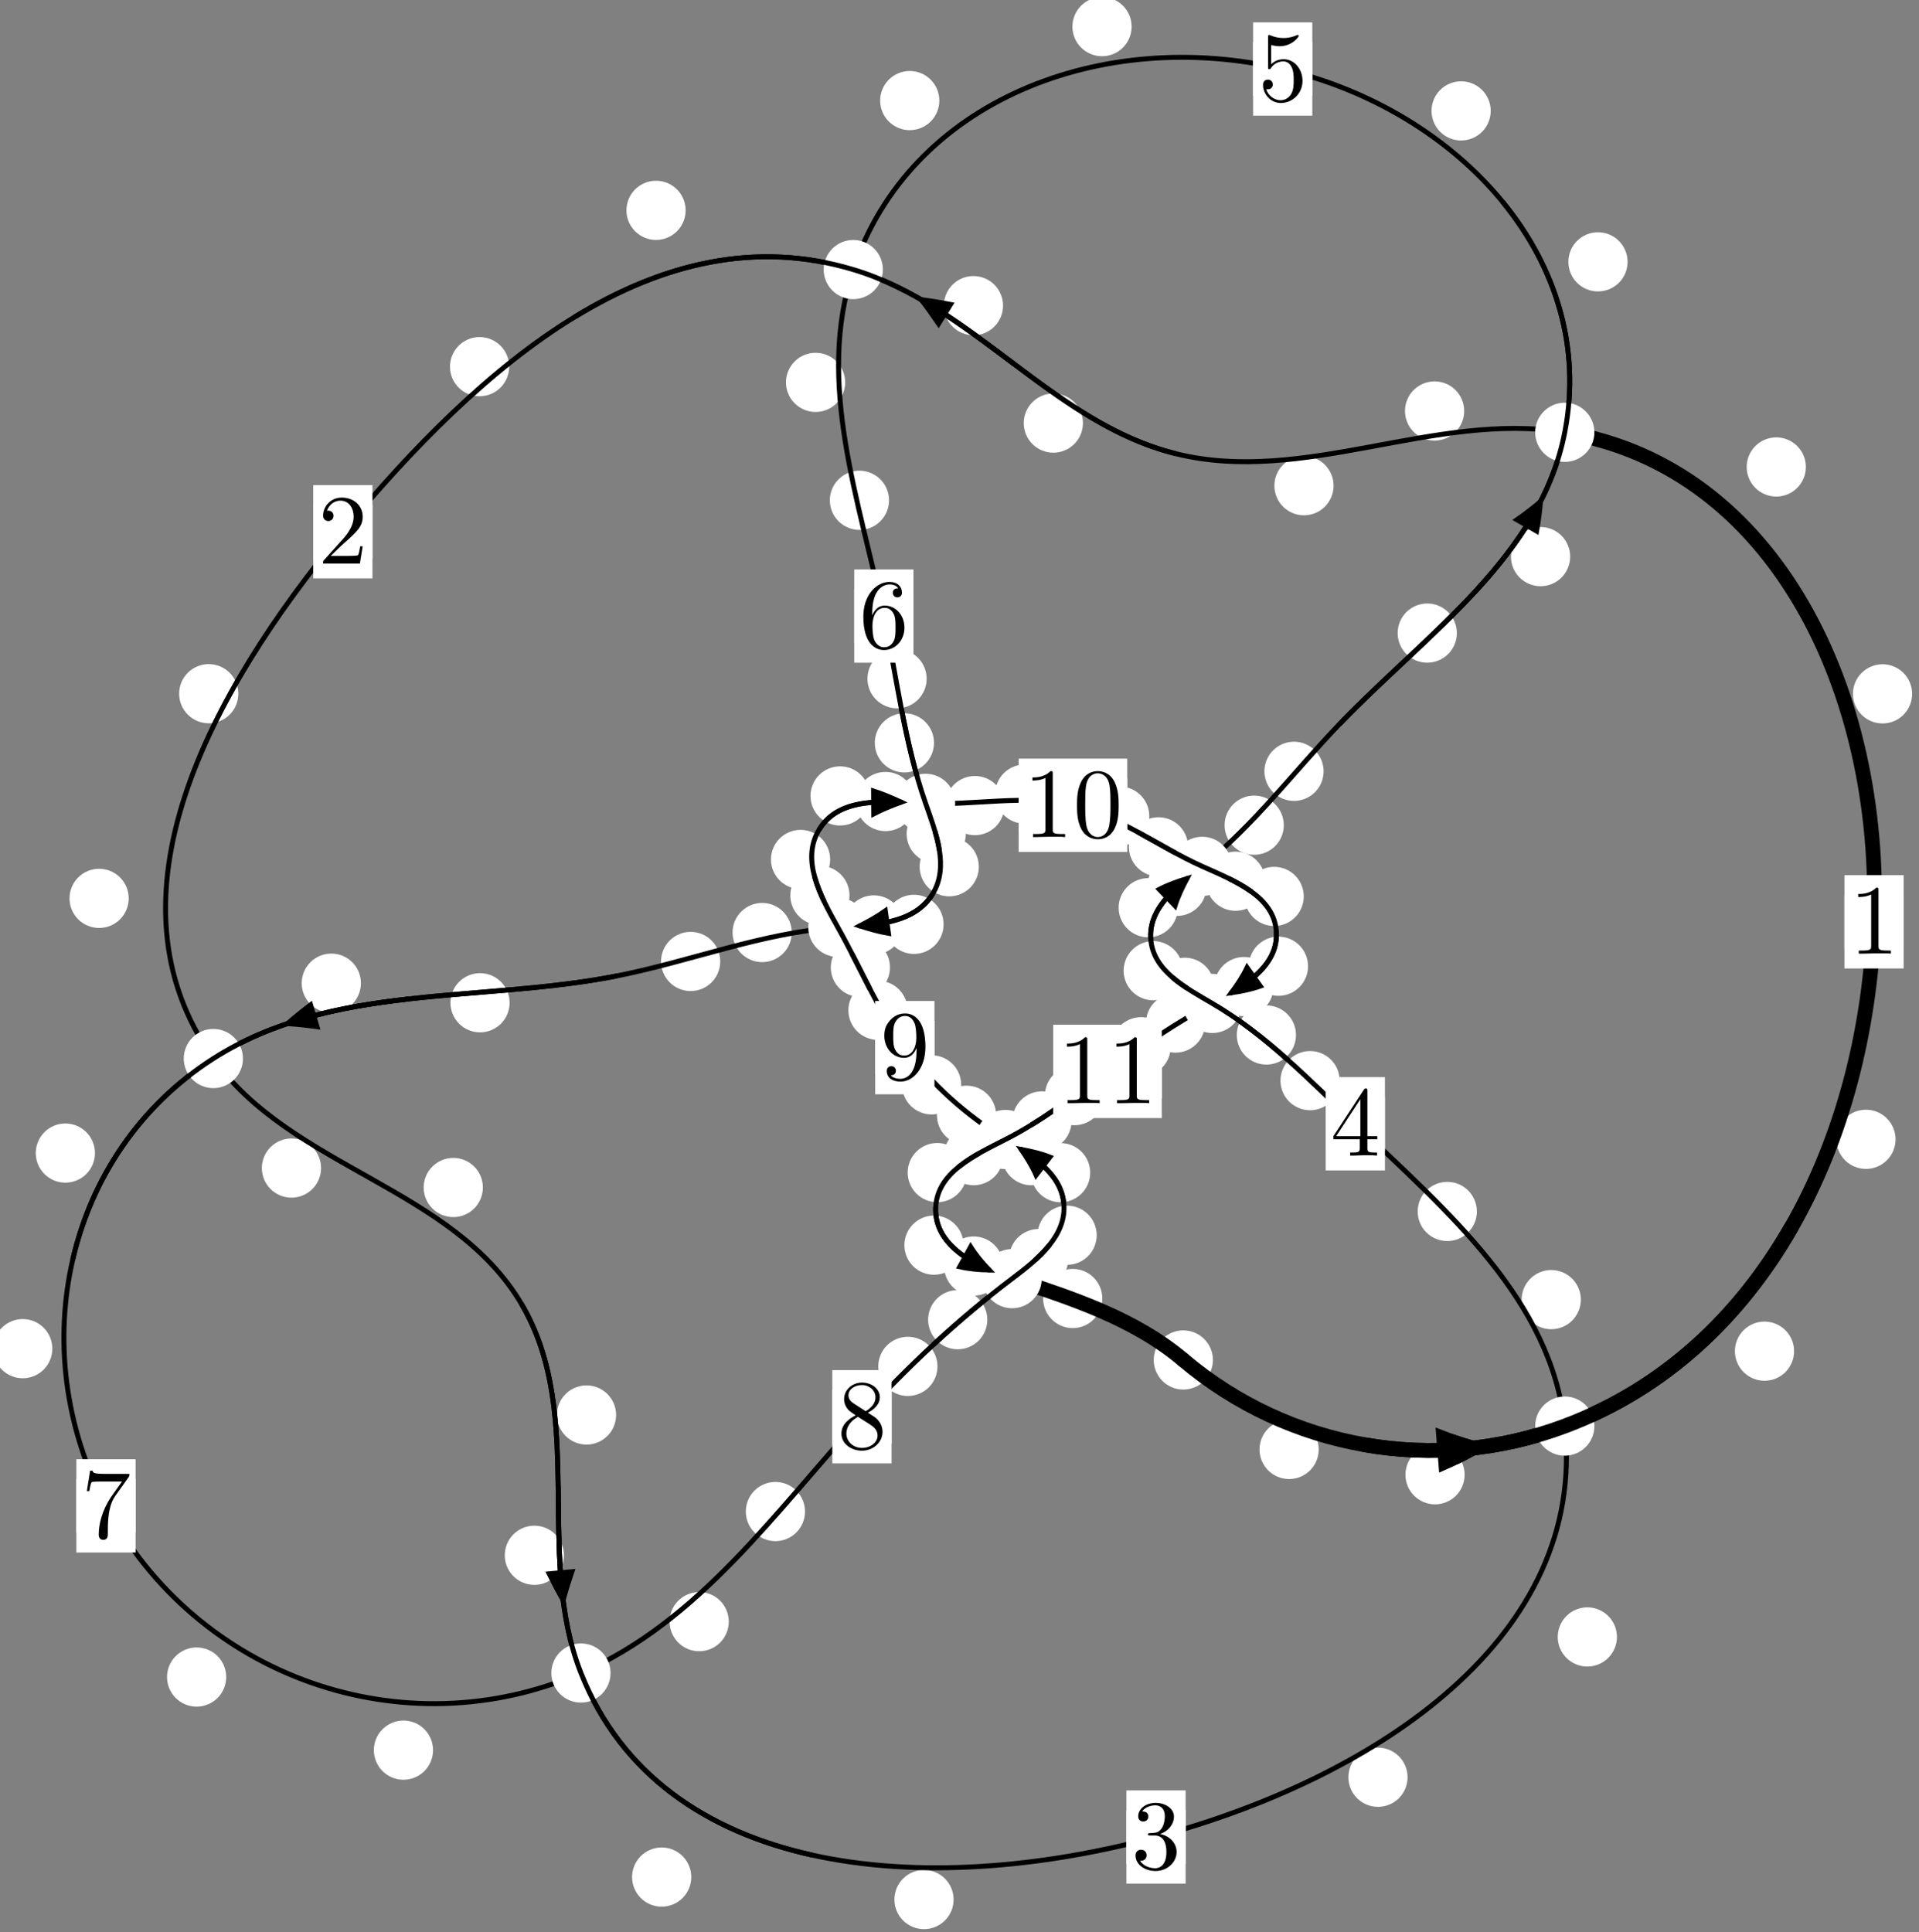 <?xml version="1.0"?>
<!-- Created by MetaPost 1.999 on 2021.07.06:0017 -->
<svg version="1.1" xmlns="http://www.w3.org/2000/svg" xmlns:xlink="http://www.w3.org/1999/xlink" width="193.767" height="195.096" viewBox="0 0 193.767 195.096">
<rect x="0" y="0" width="193.767" height="195.096" fill="#808080" stroke="none"/>
<!-- Original BoundingBox: -158.693542 -50.796600 35.073822 144.299454 -->
  <defs>
    <g transform="scale(0.01,0.01)" id="GLYPHcmr10_48">
      <path style="fill-rule: evenodd;" d="M460 -320C460 -400,455 -480,420 -554C374 -650,292 -666,250 -666C190 -666,117 -640,76 -547C44 -478,39 -400,39 -320C39 -245,43 -155,84 -79C127 2,200 22,249 22C303 22,379 1,423 -94C455 -163,460 -241,460 -320M249 -0C210 -0,151 -25,133 -121C122 -181,122 -273,122 -332C122 -396,122 -462,130 -516C149 -635,224 -644,249 -644C282 -644,348 -626,367 -527C377 -471,377 -395,377 -332C377 -257,377 -189,366 -125C351 -30,294 -0,249 -0"></path>
    </g>
    <g transform="scale(0.01,0.01)" id="GLYPHcmr10_49">
      <path style="fill-rule: evenodd;" d="M294 -640C294 -664,294 -666,271 -666C209 -602,121 -602,89 -602L89 -571C109 -571,168 -571,220 -597L220 -79C220 -43,217 -31,127 -31L95 -31L95 -0L257 -0L130 -3L217 -3L257 -3L297 -3L384 -3L419 -0L419 -31L387 -31C297 -31,294 -42,294 -79"></path>
    </g>
    <g transform="scale(0.01,0.01)" id="GLYPHcmr10_50">
      <path style="fill-rule: evenodd;" d="M127 -77L233 -180C389 -318,449 -372,449 -472C449 -586,359 -666,237 -666C124 -666,50 -574,50 -485C50 -429,100 -429,103 -429C120 -429,155 -441,155 -482C155 -508,137 -534,102 -534C94 -534,92 -534,89 -533C112 -598,166 -635,224 -635C315 -635,358 -554,358 -472C358 -392,308 -313,253 -251L61 -37C50 -26,50 -24,50 -0L421 -0L449 -174L424 -174C419 -144,412 -100,402 -85C395 -77,329 -77,307 -77"></path>
    </g>
    <g transform="scale(0.01,0.01)" id="GLYPHcmr10_51">
      <path style="fill-rule: evenodd;" d="M290 -352C372 -379,430 -449,430 -528C430 -610,342 -666,246 -666C145 -666,69 -606,69 -530C69 -497,91 -478,120 -478C151 -478,171 -500,171 -529C171 -579,124 -579,109 -579C140 -628,206 -641,242 -641C283 -641,338 -619,338 -529C338 -517,336 -459,310 -415C280 -367,246 -364,221 -363C213 -362,189 -360,182 -360C174 -359,167 -358,167 -348C167 -337,174 -337,191 -337L235 -337C317 -337,354 -269,354 -171C354 -35,285 -6,241 -6C198 -6,123 -23,88 -82C123 -77,154 -99,154 -137C154 -173,127 -193,98 -193C74 -193,42 -179,42 -135C42 -44,135 22,244 22C366 22,457 -69,457 -171C457 -253,394 -331,290 -352"></path>
    </g>
    <g transform="scale(0.01,0.01)" id="GLYPHcmr10_52">
      <path style="fill-rule: evenodd;" d="M294 -165L294 -78C294 -42,292 -31,218 -31L197 -31L197 -0L332 -0L238 -3L290 -3L332 -3L374 -3L427 -3L468 -0L468 -31L447 -31C373 -31,371 -42,371 -78L371 -165L471 -165L471 -196L371 -196L371 -651C371 -671,371 -677,355 -677C346 -677,343 -677,335 -665L28 -196L28 -165M300 -196L56 -196L300 -569"></path>
    </g>
    <g transform="scale(0.01,0.01)" id="GLYPHcmr10_53">
      <path style="fill-rule: evenodd;" d="M449 -201C449 -320,367 -420,259 -420C211 -420,168 -404,132 -369L132 -564C152 -558,185 -551,217 -551C340 -551,410 -642,410 -655C410 -661,407 -666,400 -666C399 -666,397 -666,392 -663C372 -654,323 -634,256 -634C216 -634,170 -641,123 -662C115 -665,113 -665,111 -665C101 -665,101 -657,101 -641L101 -345C101 -327,101 -319,115 -319C122 -319,124 -322,128 -328C139 -344,176 -398,257 -398C309 -398,334 -352,342 -334C358 -297,360 -258,360 -208C360 -173,360 -113,336 -71C312 -32,275 -6,229 -6C156 -6,99 -59,82 -118C85 -117,88 -116,99 -116C132 -116,149 -141,149 -165C149 -189,132 -214,99 -214C85 -214,50 -207,50 -161C50 -75,119 22,231 22C347 22,449 -74,449 -201"></path>
    </g>
    <g transform="scale(0.01,0.01)" id="GLYPHcmr10_54">
      <path style="fill-rule: evenodd;" d="M132 -328L132 -352C132 -605,256 -641,307 -641C331 -641,373 -635,395 -601C380 -601,340 -601,340 -556C340 -525,364 -510,386 -510C402 -510,432 -519,432 -558C432 -618,388 -666,305 -666C177 -666,42 -537,42 -316C42 -49,158 22,251 22C362 22,457 -72,457 -204C457 -331,368 -427,257 -427C189 -427,152 -376,132 -328M251 -6C188 -6,158 -66,152 -81C134 -128,134 -208,134 -226C134 -304,166 -404,256 -404C272 -404,318 -404,349 -342C367 -305,367 -254,367 -205C367 -157,367 -107,350 -71C320 -11,274 -6,251 -6"></path>
    </g>
    <g transform="scale(0.01,0.01)" id="GLYPHcmr10_55">
      <path style="fill-rule: evenodd;" d="M476 -609C485 -621,485 -623,485 -644L242 -644C120 -644,118 -657,114 -676L89 -676L56 -470L81 -470C84 -486,93 -549,106 -561C113 -567,191 -567,204 -567L411 -567C400 -551,321 -442,299 -409C209 -274,176 -135,176 -33C176 -23,176 22,222 22C268 22,268 -23,268 -33L268 -84C268 -139,271 -194,279 -248C283 -271,297 -357,341 -419"></path>
    </g>
    <g transform="scale(0.01,0.01)" id="GLYPHcmr10_56">
      <path style="fill-rule: evenodd;" d="M163 -457C117 -487,113 -521,113 -538C113 -599,178 -641,249 -641C322 -641,386 -589,386 -517C386 -460,347 -412,287 -377M309 -362C381 -399,430 -451,430 -517C430 -609,341 -666,250 -666C150 -666,69 -592,69 -499C69 -481,71 -436,113 -389C124 -377,161 -352,186 -335C128 -306,42 -250,42 -151C42 -45,144 22,249 22C362 22,457 -61,457 -168C457 -204,446 -249,408 -291C389 -312,373 -322,309 -362M209 -320L332 -242C360 -223,407 -193,407 -132C407 -58,332 -6,250 -6C164 -6,92 -68,92 -151C92 -209,124 -273,209 -320"></path>
    </g>
    <g transform="scale(0.01,0.01)" id="GLYPHcmr10_57">
      <path style="fill-rule: evenodd;" d="M367 -318L367 -286C367 -52,263 -6,205 -6C188 -6,134 -8,107 -42C151 -42,159 -71,159 -88C159 -119,135 -134,113 -134C97 -134,67 -125,67 -86C67 -19,121 22,206 22C335 22,457 -114,457 -329C457 -598,342 -666,253 -666C198 -666,149 -648,106 -603C65 -558,42 -516,42 -441C42 -316,130 -218,242 -218C303 -218,344 -260,367 -318M243 -241C227 -241,181 -241,150 -304C132 -341,132 -391,132 -440C132 -494,132 -541,153 -578C180 -628,218 -641,253 -641C299 -641,332 -607,349 -562C361 -530,365 -467,365 -421C365 -338,331 -241,243 -241"></path>
    </g>
  </defs>
  <path d="M133.154 146.36C133.154 145.567,132.839 144.807,132.279 144.247C131.718 143.686,130.958 143.371,130.165 143.371C129.373 143.371,128.613 143.686,128.052 144.247C127.492 144.807,127.177 145.567,127.177 146.36C127.177 147.153,127.492 147.913,128.052 148.473C128.613 149.034,129.373 149.349,130.165 149.349C130.958 149.349,131.718 149.034,132.279 148.473C132.839 147.913,133.154 147.153,133.154 146.36Z" style="fill: rgb(100%,100%,100%);stroke: none;"></path>
  <path d="M122.472 137.323C122.472 136.53,122.157 135.77,121.596 135.21C121.036 134.649,120.276 134.334,119.483 134.334C118.69 134.334,117.93 134.649,117.37 135.21C116.809 135.77,116.494 136.53,116.494 137.323C116.494 138.116,116.809 138.876,117.37 139.436C117.93 139.997,118.69 140.312,119.483 140.312C120.276 140.312,121.036 139.997,121.596 139.436C122.157 138.876,122.472 138.116,122.472 137.323Z" style="fill: rgb(100%,100%,100%);stroke: none;"></path>
  <path d="M181.155 136.435C181.155 135.643,180.84 134.883,180.28 134.322C179.719 133.762,178.959 133.447,178.166 133.447C177.374 133.447,176.614 133.762,176.053 134.322C175.493 134.883,175.178 135.643,175.178 136.435C175.178 137.228,175.493 137.988,176.053 138.549C176.614 139.109,177.374 139.424,178.166 139.424C178.959 139.424,179.719 139.109,180.28 138.549C180.84 137.988,181.155 137.228,181.155 136.435Z" style="fill: rgb(100%,100%,100%);stroke: none;"></path>
  <path d="M147.888 148.914C147.888 148.121,147.573 147.361,147.013 146.801C146.452 146.24,145.692 145.925,144.899 145.925C144.107 145.925,143.346 146.24,142.786 146.801C142.226 147.361,141.911 148.121,141.911 148.914C141.911 149.707,142.226 150.467,142.786 151.027C143.346 151.588,144.107 151.903,144.899 151.903C145.692 151.903,146.452 151.588,147.013 151.027C147.573 150.467,147.888 149.707,147.888 148.914Z" style="fill: rgb(100%,100%,100%);stroke: none;"></path>
  <path d="M193.074 70.064C193.074 69.271,192.759 68.511,192.198 67.95C191.638 67.39,190.878 67.075,190.085 67.075C189.292 67.075,188.532 67.39,187.972 67.95C187.411 68.511,187.096 69.271,187.096 70.064C187.096 70.856,187.411 71.617,187.972 72.177C188.532 72.737,189.292 73.052,190.085 73.052C190.878 73.052,191.638 72.737,192.198 72.177C192.759 71.617,193.074 70.856,193.074 70.064Z" style="fill: rgb(100%,100%,100%);stroke: none;"></path>
  <path d="M191.4 115.044C191.4 114.251,191.085 113.491,190.525 112.931C189.964 112.37,189.204 112.055,188.411 112.055C187.619 112.055,186.858 112.37,186.298 112.931C185.738 113.491,185.423 114.251,185.423 115.044C185.423 115.837,185.738 116.597,186.298 117.157C186.858 117.718,187.619 118.033,188.411 118.033C189.204 118.033,189.964 117.718,190.525 117.157C191.085 116.597,191.4 115.837,191.4 115.044Z" style="fill: rgb(100%,100%,100%);stroke: none;"></path>
  <path d="M147.843 41.498C147.843 40.706,147.528 39.945,146.967 39.385C146.407 38.825,145.647 38.51,144.854 38.51C144.061 38.51,143.301 38.825,142.741 39.385C142.18 39.945,141.865 40.706,141.865 41.498C141.865 42.291,142.18 43.051,142.741 43.612C143.301 44.172,144.061 44.487,144.854 44.487C145.647 44.487,146.407 44.172,146.967 43.612C147.528 43.051,147.843 42.291,147.843 41.498Z" style="fill: rgb(100%,100%,100%);stroke: none;"></path>
  <path d="M182.344 47.153C182.344 46.36,182.029 45.6,181.469 45.04C180.908 44.479,180.148 44.164,179.355 44.164C178.563 44.164,177.803 44.479,177.242 45.04C176.682 45.6,176.367 46.36,176.367 47.153C176.367 47.946,176.682 48.706,177.242 49.266C177.803 49.827,178.563 50.142,179.355 50.142C180.148 50.142,180.908 49.827,181.469 49.266C182.029 48.706,182.344 47.946,182.344 47.153Z" style="fill: rgb(100%,100%,100%);stroke: none;"></path>
  <path d="M109.347 42.724C109.347 41.931,109.032 41.171,108.471 40.611C107.911 40.05,107.151 39.735,106.358 39.735C105.565 39.735,104.805 40.05,104.245 40.611C103.684 41.171,103.369 41.931,103.369 42.724C103.369 43.517,103.684 44.277,104.245 44.837C104.805 45.398,105.565 45.713,106.358 45.713C107.151 45.713,107.911 45.398,108.471 44.837C109.032 44.277,109.347 43.517,109.347 42.724Z" style="fill: rgb(100%,100%,100%);stroke: none;"></path>
  <path d="M134.655 49.045C134.655 48.253,134.34 47.492,133.78 46.932C133.219 46.372,132.459 46.057,131.667 46.057C130.874 46.057,130.114 46.372,129.553 46.932C128.993 47.492,128.678 48.253,128.678 49.045C128.678 49.838,128.993 50.598,129.553 51.159C130.114 51.719,130.874 52.034,131.667 52.034C132.459 52.034,133.219 51.719,133.78 51.159C134.34 50.598,134.655 49.838,134.655 49.045Z" style="fill: rgb(100%,100%,100%);stroke: none;"></path>
  <path d="M69.231 21.24C69.231 20.447,68.916 19.687,68.355 19.127C67.795 18.566,67.035 18.251,66.242 18.251C65.449 18.251,64.689 18.566,64.129 19.127C63.568 19.687,63.253 20.447,63.253 21.24C63.253 22.033,63.568 22.793,64.129 23.353C64.689 23.914,65.449 24.229,66.242 24.229C67.035 24.229,67.795 23.914,68.355 23.353C68.916 22.793,69.231 22.033,69.231 21.24Z" style="fill: rgb(100%,100%,100%);stroke: none;"></path>
  <path d="M101.281 30.863C101.281 30.07,100.966 29.31,100.406 28.75C99.846 28.189,99.085 27.874,98.293 27.874C97.5 27.874,96.74 28.189,96.179 28.75C95.619 29.31,95.304 30.07,95.304 30.863C95.304 31.656,95.619 32.416,96.179 32.976C96.74 33.537,97.5 33.852,98.293 33.852C99.085 33.852,99.846 33.537,100.406 32.976C100.966 32.416,101.281 31.656,101.281 30.863Z" style="fill: rgb(100%,100%,100%);stroke: none;"></path>
  <path d="M24.064 70.048C24.064 69.255,23.749 68.495,23.189 67.934C22.628 67.374,21.868 67.059,21.075 67.059C20.283 67.059,19.522 67.374,18.962 67.934C18.401 68.495,18.087 69.255,18.087 70.048C18.087 70.84,18.401 71.6,18.962 72.161C19.522 72.721,20.283 73.036,21.075 73.036C21.868 73.036,22.628 72.721,23.189 72.161C23.749 71.6,24.064 70.84,24.064 70.048Z" style="fill: rgb(100%,100%,100%);stroke: none;"></path>
  <path d="M51.413 37.023C51.413 36.23,51.098 35.47,50.538 34.91C49.977 34.349,49.217 34.034,48.425 34.034C47.632 34.034,46.872 34.349,46.311 34.91C45.751 35.47,45.436 36.23,45.436 37.023C45.436 37.816,45.751 38.576,46.311 39.136C46.872 39.697,47.632 40.012,48.425 40.012C49.217 40.012,49.977 39.697,50.538 39.136C51.098 38.576,51.413 37.816,51.413 37.023Z" style="fill: rgb(100%,100%,100%);stroke: none;"></path>
  <path d="M32.419 117.946C32.419 117.154,32.104 116.393,31.543 115.833C30.983 115.272,30.222 114.958,29.43 114.958C28.637 114.958,27.877 115.272,27.316 115.833C26.756 116.393,26.441 117.154,26.441 117.946C26.441 118.739,26.756 119.499,27.316 120.06C27.877 120.62,28.637 120.935,29.43 120.935C30.222 120.935,30.983 120.62,31.543 120.06C32.104 119.499,32.419 118.739,32.419 117.946Z" style="fill: rgb(100%,100%,100%);stroke: none;"></path>
  <path d="M12.997 90.714C12.997 89.921,12.682 89.161,12.121 88.6C11.561 88.04,10.8 87.725,10.008 87.725C9.215 87.725,8.455 88.04,7.894 88.6C7.334 89.161,7.019 89.921,7.019 90.714C7.019 91.506,7.334 92.266,7.894 92.827C8.455 93.387,9.215 93.702,10.008 93.702C10.8 93.702,11.561 93.387,12.121 92.827C12.682 92.266,12.997 91.506,12.997 90.714Z" style="fill: rgb(100%,100%,100%);stroke: none;"></path>
  <path d="M62.21 142.879C62.21 142.087,61.895 141.326,61.335 140.766C60.774 140.205,60.014 139.891,59.221 139.891C58.429 139.891,57.668 140.205,57.108 140.766C56.547 141.326,56.232 142.087,56.232 142.879C56.232 143.672,56.547 144.432,57.108 144.993C57.668 145.553,58.429 145.868,59.221 145.868C60.014 145.868,60.774 145.553,61.335 144.993C61.895 144.432,62.21 143.672,62.21 142.879Z" style="fill: rgb(100%,100%,100%);stroke: none;"></path>
  <path d="M48.758 119.909C48.758 119.116,48.443 118.356,47.882 117.796C47.322 117.235,46.562 116.92,45.769 116.92C44.976 116.92,44.216 117.235,43.656 117.796C43.095 118.356,42.78 119.116,42.78 119.909C42.78 120.702,43.095 121.462,43.656 122.022C44.216 122.583,44.976 122.898,45.769 122.898C46.562 122.898,47.322 122.583,47.882 122.022C48.443 121.462,48.758 120.702,48.758 119.909Z" style="fill: rgb(100%,100%,100%);stroke: none;"></path>
  <path d="M69.801 189.539C69.801 188.746,69.486 187.986,68.925 187.425C68.365 186.865,67.605 186.55,66.812 186.55C66.019 186.55,65.259 186.865,64.699 187.425C64.138 187.986,63.823 188.746,63.823 189.539C63.823 190.331,64.138 191.091,64.699 191.652C65.259 192.212,66.019 192.527,66.812 192.527C67.605 192.527,68.365 192.212,68.925 191.652C69.486 191.091,69.801 190.331,69.801 189.539Z" style="fill: rgb(100%,100%,100%);stroke: none;"></path>
  <path d="M56.944 157.046C56.944 156.253,56.629 155.493,56.069 154.932C55.508 154.372,54.748 154.057,53.956 154.057C53.163 154.057,52.403 154.372,51.842 154.932C51.282 155.493,50.967 156.253,50.967 157.046C50.967 157.838,51.282 158.598,51.842 159.159C52.403 159.719,53.163 160.034,53.956 160.034C54.748 160.034,55.508 159.719,56.069 159.159C56.629 158.598,56.944 157.838,56.944 157.046Z" style="fill: rgb(100%,100%,100%);stroke: none;"></path>
  <path d="M142.127 179.46C142.127 178.668,141.812 177.907,141.252 177.347C140.691 176.786,139.931 176.471,139.139 176.471C138.346 176.471,137.586 176.786,137.025 177.347C136.465 177.907,136.15 178.668,136.15 179.46C136.15 180.253,136.465 181.013,137.025 181.574C137.586 182.134,138.346 182.449,139.139 182.449C139.931 182.449,140.691 182.134,141.252 181.574C141.812 181.013,142.127 180.253,142.127 179.46Z" style="fill: rgb(100%,100%,100%);stroke: none;"></path>
  <path d="M96.288 191.808C96.288 191.015,95.973 190.255,95.412 189.695C94.852 189.134,94.092 188.819,93.299 188.819C92.506 188.819,91.746 189.134,91.186 189.695C90.625 190.255,90.31 191.015,90.31 191.808C90.31 192.601,90.625 193.361,91.186 193.921C91.746 194.482,92.506 194.797,93.299 194.797C94.092 194.797,94.852 194.482,95.412 193.921C95.973 193.361,96.288 192.601,96.288 191.808Z" style="fill: rgb(100%,100%,100%);stroke: none;"></path>
  <path d="M159.623 131.23C159.623 130.438,159.308 129.677,158.747 129.117C158.187 128.556,157.426 128.241,156.634 128.241C155.841 128.241,155.081 128.556,154.52 129.117C153.96 129.677,153.645 130.438,153.645 131.23C153.645 132.023,153.96 132.783,154.52 133.344C155.081 133.904,155.841 134.219,156.634 134.219C157.426 134.219,158.187 133.904,158.747 133.344C159.308 132.783,159.623 132.023,159.623 131.23Z" style="fill: rgb(100%,100%,100%);stroke: none;"></path>
  <path d="M163.267 165.292C163.267 164.499,162.952 163.739,162.391 163.178C161.831 162.618,161.071 162.303,160.278 162.303C159.485 162.303,158.725 162.618,158.165 163.178C157.604 163.739,157.289 164.499,157.289 165.292C157.289 166.084,157.604 166.844,158.165 167.405C158.725 167.965,159.485 168.28,160.278 168.28C161.071 168.28,161.831 167.965,162.391 167.405C162.952 166.844,163.267 166.084,163.267 165.292Z" style="fill: rgb(100%,100%,100%);stroke: none;"></path>
  <path d="M135.271 109.119C135.271 108.326,134.956 107.566,134.395 107.006C133.835 106.445,133.075 106.13,132.282 106.13C131.489 106.13,130.729 106.445,130.169 107.006C129.608 107.566,129.293 108.326,129.293 109.119C129.293 109.912,129.608 110.672,130.169 111.232C130.729 111.793,131.489 112.108,132.282 112.108C133.075 112.108,133.835 111.793,134.395 111.232C134.956 110.672,135.271 109.912,135.271 109.119Z" style="fill: rgb(100%,100%,100%);stroke: none;"></path>
  <path d="M149.125 122.329C149.125 121.536,148.81 120.776,148.25 120.216C147.689 119.655,146.929 119.34,146.136 119.34C145.344 119.34,144.583 119.655,144.023 120.216C143.462 120.776,143.147 121.536,143.147 122.329C143.147 123.122,143.462 123.882,144.023 124.442C144.583 125.003,145.344 125.318,146.136 125.318C146.929 125.318,147.689 125.003,148.25 124.442C148.81 123.882,149.125 123.122,149.125 122.329Z" style="fill: rgb(100%,100%,100%);stroke: none;"></path>
  <path d="M122.616 99.693C122.616 98.9,122.301 98.14,121.741 97.579C121.18 97.019,120.42 96.704,119.628 96.704C118.835 96.704,118.075 97.019,117.514 97.579C116.954 98.14,116.639 98.9,116.639 99.693C116.639 100.485,116.954 101.246,117.514 101.806C118.075 102.366,118.835 102.681,119.628 102.681C120.42 102.681,121.18 102.366,121.741 101.806C122.301 101.246,122.616 100.485,122.616 99.693Z" style="fill: rgb(100%,100%,100%);stroke: none;"></path>
  <path d="M130.86 104.511C130.86 103.718,130.545 102.958,129.985 102.398C129.424 101.837,128.664 101.522,127.871 101.522C127.079 101.522,126.319 101.837,125.758 102.398C125.198 102.958,124.883 103.718,124.883 104.511C124.883 105.304,125.198 106.064,125.758 106.624C126.319 107.185,127.079 107.5,127.871 107.5C128.664 107.5,129.424 107.185,129.985 106.624C130.545 106.064,130.86 105.304,130.86 104.511Z" style="fill: rgb(100%,100%,100%);stroke: none;"></path>
  <path d="M118.93 91.658C118.93 90.866,118.615 90.106,118.054 89.545C117.494 88.985,116.734 88.67,115.941 88.67C115.148 88.67,114.388 88.985,113.828 89.545C113.267 90.106,112.952 90.866,112.952 91.658C112.952 92.451,113.267 93.211,113.828 93.772C114.388 94.332,115.148 94.647,115.941 94.647C116.734 94.647,117.494 94.332,118.054 93.772C118.615 93.211,118.93 92.451,118.93 91.658Z" style="fill: rgb(100%,100%,100%);stroke: none;"></path>
  <path d="M119.433 98.017C119.433 97.224,119.118 96.464,118.558 95.904C117.998 95.343,117.237 95.028,116.445 95.028C115.652 95.028,114.892 95.343,114.331 95.904C113.771 96.464,113.456 97.224,113.456 98.017C113.456 98.81,113.771 99.57,114.331 100.13C114.892 100.691,115.652 101.006,116.445 101.006C117.237 101.006,117.998 100.691,118.558 100.13C119.118 99.57,119.433 98.81,119.433 98.017Z" style="fill: rgb(100%,100%,100%);stroke: none;"></path>
  <path d="M129.628 83.324C129.628 82.532,129.313 81.771,128.753 81.211C128.193 80.65,127.432 80.335,126.64 80.335C125.847 80.335,125.087 80.65,124.526 81.211C123.966 81.771,123.651 82.532,123.651 83.324C123.651 84.117,123.966 84.877,124.526 85.438C125.087 85.998,125.847 86.313,126.64 86.313C127.432 86.313,128.193 85.998,128.753 85.438C129.313 84.877,129.628 84.117,129.628 83.324Z" style="fill: rgb(100%,100%,100%);stroke: none;"></path>
  <path d="M121.83 89.497C121.83 88.704,121.515 87.944,120.955 87.384C120.394 86.823,119.634 86.508,118.842 86.508C118.049 86.508,117.289 86.823,116.728 87.384C116.168 87.944,115.853 88.704,115.853 89.497C115.853 90.29,116.168 91.05,116.728 91.61C117.289 92.171,118.049 92.486,118.842 92.486C119.634 92.486,120.394 92.171,120.955 91.61C121.515 91.05,121.83 90.29,121.83 89.497Z" style="fill: rgb(100%,100%,100%);stroke: none;"></path>
  <path d="M147.103 63.926C147.103 63.134,146.788 62.374,146.227 61.813C145.667 61.253,144.907 60.938,144.114 60.938C143.321 60.938,142.561 61.253,142.001 61.813C141.44 62.374,141.125 63.134,141.125 63.926C141.125 64.719,141.44 65.479,142.001 66.04C142.561 66.6,143.321 66.915,144.114 66.915C144.907 66.915,145.667 66.6,146.227 66.04C146.788 65.479,147.103 64.719,147.103 63.926Z" style="fill: rgb(100%,100%,100%);stroke: none;"></path>
  <path d="M133.648 77.883C133.648 77.09,133.333 76.33,132.773 75.77C132.212 75.209,131.452 74.894,130.66 74.894C129.867 74.894,129.107 75.209,128.546 75.77C127.986 76.33,127.671 77.09,127.671 77.883C127.671 78.676,127.986 79.436,128.546 79.996C129.107 80.557,129.867 80.872,130.66 80.872C131.452 80.872,132.212 80.557,132.773 79.996C133.333 79.436,133.648 78.676,133.648 77.883Z" style="fill: rgb(100%,100%,100%);stroke: none;"></path>
  <path d="M164.341 26.44C164.341 25.648,164.026 24.888,163.465 24.327C162.905 23.767,162.145 23.452,161.352 23.452C160.559 23.452,159.799 23.767,159.239 24.327C158.678 24.888,158.363 25.648,158.363 26.44C158.363 27.233,158.678 27.993,159.239 28.554C159.799 29.114,160.559 29.429,161.352 29.429C162.145 29.429,162.905 29.114,163.465 28.554C164.026 27.993,164.341 27.233,164.341 26.44Z" style="fill: rgb(100%,100%,100%);stroke: none;"></path>
  <path d="M158.544 56.204C158.544 55.412,158.23 54.652,157.669 54.091C157.109 53.531,156.348 53.216,155.556 53.216C154.763 53.216,154.003 53.531,153.442 54.091C152.882 54.652,152.567 55.412,152.567 56.204C152.567 56.997,152.882 57.757,153.442 58.318C154.003 58.878,154.763 59.193,155.556 59.193C156.348 59.193,157.109 58.878,157.669 58.318C158.23 57.757,158.544 56.997,158.544 56.204Z" style="fill: rgb(100%,100%,100%);stroke: none;"></path>
  <path d="M114.263 2.689C114.263 1.897,113.948 1.136,113.388 0.576C112.827 0.015,112.067 -0.299,111.274 -0.299C110.482 -0.299,109.721 0.015,109.161 0.576C108.6 1.136,108.285 1.897,108.285 2.689C108.285 3.482,108.6 4.242,109.161 4.803C109.721 5.363,110.482 5.678,111.274 5.678C112.067 5.678,112.827 5.363,113.388 4.803C113.948 4.242,114.263 3.482,114.263 2.689Z" style="fill: rgb(100%,100%,100%);stroke: none;"></path>
  <path d="M150.523 11.196C150.523 10.404,150.208 9.644,149.647 9.083C149.087 8.523,148.327 8.208,147.534 8.208C146.741 8.208,145.981 8.523,145.421 9.083C144.86 9.644,144.545 10.404,144.545 11.196C144.545 11.989,144.86 12.749,145.421 13.31C145.981 13.87,146.741 14.185,147.534 14.185C148.327 14.185,149.087 13.87,149.647 13.31C150.208 12.749,150.523 11.989,150.523 11.196Z" style="fill: rgb(100%,100%,100%);stroke: none;"></path>
  <path d="M85.34 38.61C85.34 37.818,85.025 37.057,84.464 36.497C83.904 35.936,83.144 35.622,82.351 35.622C81.558 35.622,80.798 35.936,80.238 36.497C79.677 37.057,79.362 37.818,79.362 38.61C79.362 39.403,79.677 40.163,80.238 40.724C80.798 41.284,81.558 41.599,82.351 41.599C83.144 41.599,83.904 41.284,84.464 40.724C85.025 40.163,85.34 39.403,85.34 38.61Z" style="fill: rgb(100%,100%,100%);stroke: none;"></path>
  <path d="M94.848 10.157C94.848 9.364,94.533 8.604,93.973 8.043C93.412 7.483,92.652 7.168,91.859 7.168C91.067 7.168,90.307 7.483,89.746 8.043C89.186 8.604,88.871 9.364,88.871 10.157C88.871 10.949,89.186 11.709,89.746 12.27C90.307 12.83,91.067 13.145,91.859 13.145C92.652 13.145,93.412 12.83,93.973 12.27C94.533 11.709,94.848 10.949,94.848 10.157Z" style="fill: rgb(100%,100%,100%);stroke: none;"></path>
  <path d="M93.567 68.536C93.567 67.743,93.252 66.983,92.691 66.423C92.131 65.862,91.37 65.547,90.578 65.547C89.785 65.547,89.025 65.862,88.464 66.423C87.904 66.983,87.589 67.743,87.589 68.536C87.589 69.329,87.904 70.089,88.464 70.649C89.025 71.21,89.785 71.525,90.578 71.525C91.37 71.525,92.131 71.21,92.691 70.649C93.252 70.089,93.567 69.329,93.567 68.536Z" style="fill: rgb(100%,100%,100%);stroke: none;"></path>
  <path d="M89.769 50.518C89.769 49.725,89.454 48.965,88.894 48.405C88.333 47.844,87.573 47.529,86.78 47.529C85.988 47.529,85.228 47.844,84.667 48.405C84.107 48.965,83.792 49.725,83.792 50.518C83.792 51.311,84.107 52.071,84.667 52.631C85.228 53.192,85.988 53.507,86.78 53.507C87.573 53.507,88.333 53.192,88.894 52.631C89.454 52.071,89.769 51.311,89.769 50.518Z" style="fill: rgb(100%,100%,100%);stroke: none;"></path>
  <path d="M97.523 84.19C97.523 83.397,97.208 82.637,96.648 82.077C96.087 81.516,95.327 81.201,94.534 81.201C93.742 81.201,92.981 81.516,92.421 82.077C91.86 82.637,91.546 83.397,91.546 84.19C91.546 84.983,91.86 85.743,92.421 86.303C92.981 86.864,93.742 87.179,94.534 87.179C95.327 87.179,96.087 86.864,96.648 86.303C97.208 85.743,97.523 84.983,97.523 84.19Z" style="fill: rgb(100%,100%,100%);stroke: none;"></path>
  <path d="M94.309 75.01C94.309 74.217,93.994 73.457,93.433 72.896C92.873 72.336,92.113 72.021,91.32 72.021C90.527 72.021,89.767 72.336,89.207 72.896C88.646 73.457,88.331 74.217,88.331 75.01C88.331 75.802,88.646 76.563,89.207 77.123C89.767 77.684,90.527 77.999,91.32 77.999C92.113 77.999,92.873 77.684,93.433 77.123C93.994 76.563,94.309 75.802,94.309 75.01Z" style="fill: rgb(100%,100%,100%);stroke: none;"></path>
  <path d="M95.278 93.336C95.278 92.543,94.963 91.783,94.403 91.223C93.842 90.662,93.082 90.347,92.289 90.347C91.497 90.347,90.736 90.662,90.176 91.223C89.616 91.783,89.301 92.543,89.301 93.336C89.301 94.129,89.616 94.889,90.176 95.449C90.736 96.01,91.497 96.325,92.289 96.325C93.082 96.325,93.842 96.01,94.403 95.449C94.963 94.889,95.278 94.129,95.278 93.336Z" style="fill: rgb(100%,100%,100%);stroke: none;"></path>
  <path d="M98.837 87.52C98.837 86.728,98.522 85.967,97.961 85.407C97.401 84.846,96.641 84.532,95.848 84.532C95.055 84.532,94.295 84.846,93.735 85.407C93.174 85.967,92.859 86.728,92.859 87.52C92.859 88.313,93.174 89.073,93.735 89.634C94.295 90.194,95.055 90.509,95.848 90.509C96.641 90.509,97.401 90.194,97.961 89.634C98.522 89.073,98.837 88.313,98.837 87.52Z" style="fill: rgb(100%,100%,100%);stroke: none;"></path>
  <path d="M79.946 94.164C79.946 93.371,79.631 92.611,79.07 92.051C78.51 91.49,77.75 91.175,76.957 91.175C76.164 91.175,75.404 91.49,74.844 92.051C74.283 92.611,73.968 93.371,73.968 94.164C73.968 94.957,74.283 95.717,74.844 96.277C75.404 96.838,76.164 97.153,76.957 97.153C77.75 97.153,78.51 96.838,79.07 96.277C79.631 95.717,79.946 94.957,79.946 94.164Z" style="fill: rgb(100%,100%,100%);stroke: none;"></path>
  <path d="M91.222 93.396C91.222 92.604,90.907 91.844,90.346 91.283C89.786 90.723,89.026 90.408,88.233 90.408C87.44 90.408,86.68 90.723,86.12 91.283C85.559 91.844,85.244 92.604,85.244 93.396C85.244 94.189,85.559 94.949,86.12 95.51C86.68 96.07,87.44 96.385,88.233 96.385C89.026 96.385,89.786 96.07,90.346 95.51C90.907 94.949,91.222 94.189,91.222 93.396Z" style="fill: rgb(100%,100%,100%);stroke: none;"></path>
  <path d="M51.458 101.254C51.458 100.461,51.143 99.701,50.583 99.141C50.022 98.58,49.262 98.265,48.469 98.265C47.677 98.265,46.917 98.58,46.356 99.141C45.796 99.701,45.481 100.461,45.481 101.254C45.481 102.047,45.796 102.807,46.356 103.367C46.917 103.928,47.677 104.243,48.469 104.243C49.262 104.243,50.022 103.928,50.583 103.367C51.143 102.807,51.458 102.047,51.458 101.254Z" style="fill: rgb(100%,100%,100%);stroke: none;"></path>
  <path d="M72.724 97.084C72.724 96.291,72.409 95.531,71.848 94.97C71.288 94.41,70.528 94.095,69.735 94.095C68.942 94.095,68.182 94.41,67.622 94.97C67.061 95.531,66.746 96.291,66.746 97.084C66.746 97.876,67.061 98.637,67.622 99.197C68.182 99.758,68.942 100.072,69.735 100.072C70.528 100.072,71.288 99.758,71.848 99.197C72.409 98.637,72.724 97.876,72.724 97.084Z" style="fill: rgb(100%,100%,100%);stroke: none;"></path>
  <path d="M9.589 116.434C9.589 115.641,9.274 114.881,8.714 114.32C8.153 113.76,7.393 113.445,6.601 113.445C5.808 113.445,5.048 113.76,4.487 114.32C3.927 114.881,3.612 115.641,3.612 116.434C3.612 117.226,3.927 117.986,4.487 118.547C5.048 119.107,5.808 119.422,6.601 119.422C7.393 119.422,8.153 119.107,8.714 118.547C9.274 117.986,9.589 117.226,9.589 116.434Z" style="fill: rgb(100%,100%,100%);stroke: none;"></path>
  <path d="M36.443 99.276C36.443 98.483,36.128 97.723,35.567 97.163C35.007 96.602,34.247 96.287,33.454 96.287C32.661 96.287,31.901 96.602,31.341 97.163C30.78 97.723,30.465 98.483,30.465 99.276C30.465 100.069,30.78 100.829,31.341 101.389C31.901 101.95,32.661 102.265,33.454 102.265C34.247 102.265,35.007 101.95,35.567 101.389C36.128 100.829,36.443 100.069,36.443 99.276Z" style="fill: rgb(100%,100%,100%);stroke: none;"></path>
  <path d="M22.842 169.34C22.842 168.548,22.527 167.788,21.967 167.227C21.406 166.667,20.646 166.352,19.853 166.352C19.061 166.352,18.301 166.667,17.74 167.227C17.18 167.788,16.865 168.548,16.865 169.34C16.865 170.133,17.18 170.893,17.74 171.454C18.301 172.014,19.061 172.329,19.853 172.329C20.646 172.329,21.406 172.014,21.967 171.454C22.527 170.893,22.842 170.133,22.842 169.34Z" style="fill: rgb(100%,100%,100%);stroke: none;"></path>
  <path d="M5.284 136.182C5.284 135.389,4.969 134.629,4.409 134.068C3.848 133.508,3.088 133.193,2.295 133.193C1.503 133.193,0.742 133.508,0.182 134.068C-0.379 134.629,-0.694 135.389,-0.694 136.182C-0.694 136.974,-0.379 137.734,0.182 138.295C0.742 138.855,1.503 139.17,2.295 139.17C3.088 139.17,3.848 138.855,4.409 138.295C4.969 137.734,5.284 136.974,5.284 136.182Z" style="fill: rgb(100%,100%,100%);stroke: none;"></path>
  <path d="M73.587 163.746C73.587 162.954,73.272 162.194,72.712 161.633C72.151 161.073,71.391 160.758,70.599 160.758C69.806 160.758,69.046 161.073,68.485 161.633C67.925 162.194,67.61 162.954,67.61 163.746C67.61 164.539,67.925 165.299,68.485 165.86C69.046 166.42,69.806 166.735,70.599 166.735C71.391 166.735,72.151 166.42,72.712 165.86C73.272 165.299,73.587 164.539,73.587 163.746Z" style="fill: rgb(100%,100%,100%);stroke: none;"></path>
  <path d="M43.727 176.723C43.727 175.93,43.412 175.17,42.851 174.609C42.291 174.049,41.531 173.734,40.738 173.734C39.945 173.734,39.185 174.049,38.625 174.609C38.064 175.17,37.749 175.93,37.749 176.723C37.749 177.515,38.064 178.276,38.625 178.836C39.185 179.397,39.945 179.712,40.738 179.712C41.531 179.712,42.291 179.397,42.851 178.836C43.412 178.276,43.727 177.515,43.727 176.723Z" style="fill: rgb(100%,100%,100%);stroke: none;"></path>
  <path d="M94.659 137.972C94.659 137.179,94.344 136.419,93.784 135.858C93.223 135.298,92.463 134.983,91.67 134.983C90.878 134.983,90.118 135.298,89.557 135.858C88.997 136.419,88.682 137.179,88.682 137.972C88.682 138.764,88.997 139.524,89.557 140.085C90.118 140.645,90.878 140.96,91.67 140.96C92.463 140.96,93.223 140.645,93.784 140.085C94.344 139.524,94.659 138.764,94.659 137.972Z" style="fill: rgb(100%,100%,100%);stroke: none;"></path>
  <path d="M81.284 152.629C81.284 151.836,80.969 151.076,80.409 150.516C79.848 149.955,79.088 149.64,78.296 149.64C77.503 149.64,76.743 149.955,76.182 150.516C75.622 151.076,75.307 151.836,75.307 152.629C75.307 153.422,75.622 154.182,76.182 154.742C76.743 155.303,77.503 155.618,78.296 155.618C79.088 155.618,79.848 155.303,80.409 154.742C80.969 154.182,81.284 153.422,81.284 152.629Z" style="fill: rgb(100%,100%,100%);stroke: none;"></path>
  <path d="M107.871 127.086C107.871 126.294,107.556 125.534,106.996 124.973C106.435 124.413,105.675 124.098,104.883 124.098C104.09 124.098,103.33 124.413,102.769 124.973C102.209 125.534,101.894 126.294,101.894 127.086C101.894 127.879,102.209 128.639,102.769 129.2C103.33 129.76,104.09 130.075,104.883 130.075C105.675 130.075,106.435 129.76,106.996 129.2C107.556 128.639,107.871 127.879,107.871 127.086Z" style="fill: rgb(100%,100%,100%);stroke: none;"></path>
  <path d="M99.693 133.258C99.693 132.465,99.378 131.705,98.818 131.144C98.257 130.584,97.497 130.269,96.704 130.269C95.912 130.269,95.152 130.584,94.591 131.144C94.031 131.705,93.716 132.465,93.716 133.258C93.716 134.05,94.031 134.81,94.591 135.371C95.152 135.931,95.912 136.246,96.704 136.246C97.497 136.246,98.257 135.931,98.818 135.371C99.378 134.81,99.693 134.05,99.693 133.258Z" style="fill: rgb(100%,100%,100%);stroke: none;"></path>
  <path d="M110.08 118.412C110.08 117.62,109.765 116.86,109.204 116.299C108.644 115.739,107.884 115.424,107.091 115.424C106.298 115.424,105.538 115.739,104.978 116.299C104.417 116.86,104.102 117.62,104.102 118.412C104.102 119.205,104.417 119.965,104.978 120.526C105.538 121.086,106.298 121.401,107.091 121.401C107.884 121.401,108.644 121.086,109.204 120.526C109.765 119.965,110.08 119.205,110.08 118.412Z" style="fill: rgb(100%,100%,100%);stroke: none;"></path>
  <path d="M110.737 124.729C110.737 123.937,110.422 123.176,109.862 122.616C109.301 122.055,108.541 121.741,107.748 121.741C106.956 121.741,106.195 122.055,105.635 122.616C105.075 123.176,104.76 123.937,104.76 124.729C104.76 125.522,105.075 126.282,105.635 126.843C106.195 127.403,106.956 127.718,107.748 127.718C108.541 127.718,109.301 127.403,109.862 126.843C110.422 126.282,110.737 125.522,110.737 124.729Z" style="fill: rgb(100%,100%,100%);stroke: none;"></path>
  <path d="M100.584 112.613C100.584 111.82,100.269 111.06,99.709 110.5C99.148 109.939,98.388 109.624,97.595 109.624C96.803 109.624,96.043 109.939,95.482 110.5C94.922 111.06,94.607 111.82,94.607 112.613C94.607 113.406,94.922 114.166,95.482 114.726C96.043 115.287,96.803 115.602,97.595 115.602C98.388 115.602,99.148 115.287,99.709 114.726C100.269 114.166,100.584 113.406,100.584 112.613Z" style="fill: rgb(100%,100%,100%);stroke: none;"></path>
  <path d="M107.138 116.696C107.138 115.903,106.823 115.143,106.263 114.582C105.702 114.022,104.942 113.707,104.149 113.707C103.357 113.707,102.597 114.022,102.036 114.582C101.476 115.143,101.161 115.903,101.161 116.696C101.161 117.488,101.476 118.248,102.036 118.809C102.597 119.369,103.357 119.684,104.149 119.684C104.942 119.684,105.702 119.369,106.263 118.809C106.823 118.248,107.138 117.488,107.138 116.696Z" style="fill: rgb(100%,100%,100%);stroke: none;"></path>
  <path d="M91.643 102.017C91.643 101.225,91.328 100.465,90.767 99.904C90.207 99.344,89.447 99.029,88.654 99.029C87.861 99.029,87.101 99.344,86.54 99.904C85.98 100.465,85.665 101.225,85.665 102.017C85.665 102.81,85.98 103.57,86.54 104.131C87.101 104.691,87.861 105.006,88.654 105.006C89.447 105.006,90.207 104.691,90.767 104.131C91.328 103.57,91.643 102.81,91.643 102.017Z" style="fill: rgb(100%,100%,100%);stroke: none;"></path>
  <path d="M97.056 109.546C97.056 108.753,96.741 107.993,96.18 107.433C95.62 106.872,94.86 106.557,94.067 106.557C93.274 106.557,92.514 106.872,91.954 107.433C91.393 107.993,91.078 108.753,91.078 109.546C91.078 110.339,91.393 111.099,91.954 111.659C92.514 112.22,93.274 112.535,94.067 112.535C94.86 112.535,95.62 112.22,96.18 111.659C96.741 111.099,97.056 110.339,97.056 109.546Z" style="fill: rgb(100%,100%,100%);stroke: none;"></path>
  <path d="M85.778 90.417C85.778 89.624,85.463 88.864,84.902 88.304C84.342 87.743,83.582 87.428,82.789 87.428C81.996 87.428,81.236 87.743,80.676 88.304C80.115 88.864,79.8 89.624,79.8 90.417C79.8 91.21,80.115 91.97,80.676 92.53C81.236 93.091,81.996 93.406,82.789 93.406C83.582 93.406,84.342 93.091,84.902 92.53C85.463 91.97,85.778 91.21,85.778 90.417Z" style="fill: rgb(100%,100%,100%);stroke: none;"></path>
  <path d="M89.865 97.687C89.865 96.894,89.55 96.134,88.99 95.574C88.429 95.013,87.669 94.698,86.877 94.698C86.084 94.698,85.324 95.013,84.763 95.574C84.203 96.134,83.888 96.894,83.888 97.687C83.888 98.48,84.203 99.24,84.763 99.8C85.324 100.361,86.084 100.676,86.877 100.676C87.669 100.676,88.429 100.361,88.99 99.8C89.55 99.24,89.865 98.48,89.865 97.687Z" style="fill: rgb(100%,100%,100%);stroke: none;"></path>
  <path d="M87.816 80.369C87.816 79.576,87.501 78.816,86.94 78.256C86.38 77.695,85.62 77.38,84.827 77.38C84.034 77.38,83.274 77.695,82.714 78.256C82.153 78.816,81.838 79.576,81.838 80.369C81.838 81.162,82.153 81.922,82.714 82.482C83.274 83.043,84.034 83.358,84.827 83.358C85.62 83.358,86.38 83.043,86.94 82.482C87.501 81.922,87.816 81.162,87.816 80.369Z" style="fill: rgb(100%,100%,100%);stroke: none;"></path>
  <path d="M83.824 86.784C83.824 85.992,83.509 85.231,82.949 84.671C82.388 84.11,81.628 83.796,80.835 83.796C80.043 83.796,79.282 84.11,78.722 84.671C78.162 85.231,77.847 85.992,77.847 86.784C77.847 87.577,78.162 88.337,78.722 88.898C79.282 89.458,80.043 89.773,80.835 89.773C81.628 89.773,82.388 89.458,82.949 88.898C83.509 88.337,83.824 87.577,83.824 86.784Z" style="fill: rgb(100%,100%,100%);stroke: none;"></path>
  <path d="M101.424 81.344C101.424 80.552,101.11 79.792,100.549 79.231C99.989 78.671,99.228 78.356,98.436 78.356C97.643 78.356,96.883 78.671,96.322 79.231C95.762 79.792,95.447 80.552,95.447 81.344C95.447 82.137,95.762 82.897,96.322 83.458C96.883 84.018,97.643 84.333,98.436 84.333C99.228 84.333,99.989 84.018,100.549 83.458C101.11 82.897,101.424 82.137,101.424 81.344Z" style="fill: rgb(100%,100%,100%);stroke: none;"></path>
  <path d="M92.399 80.933C92.399 80.141,92.084 79.381,91.523 78.82C90.963 78.26,90.203 77.945,89.41 77.945C88.617 77.945,87.857 78.26,87.297 78.82C86.736 79.381,86.421 80.141,86.421 80.933C86.421 81.726,86.736 82.486,87.297 83.047C87.857 83.607,88.617 83.922,89.41 83.922C90.203 83.922,90.963 83.607,91.523 83.047C92.084 82.486,92.399 81.726,92.399 80.933Z" style="fill: rgb(100%,100%,100%);stroke: none;"></path>
  <path d="M116.048 82.411C116.048 81.618,115.733 80.858,115.172 80.297C114.612 79.737,113.852 79.422,113.059 79.422C112.266 79.422,111.506 79.737,110.946 80.297C110.385 80.858,110.07 81.618,110.07 82.411C110.07 83.203,110.385 83.963,110.946 84.524C111.506 85.084,112.266 85.399,113.059 85.399C113.852 85.399,114.612 85.084,115.172 84.524C115.733 83.963,116.048 83.203,116.048 82.411Z" style="fill: rgb(100%,100%,100%);stroke: none;"></path>
  <path d="M106.459 80.185C106.459 79.392,106.145 78.632,105.584 78.072C105.024 77.511,104.263 77.196,103.471 77.196C102.678 77.196,101.918 77.511,101.357 78.072C100.797 78.632,100.482 79.392,100.482 80.185C100.482 80.978,100.797 81.738,101.357 82.298C101.918 82.859,102.678 83.174,103.471 83.174C104.263 83.174,105.024 82.859,105.584 82.298C106.145 81.738,106.459 80.978,106.459 80.185Z" style="fill: rgb(100%,100%,100%);stroke: none;"></path>
  <path d="M127.749 88.983C127.749 88.191,127.434 87.43,126.873 86.87C126.313 86.309,125.553 85.994,124.76 85.994C123.967 85.994,123.207 86.309,122.647 86.87C122.086 87.43,121.771 88.191,121.771 88.983C121.771 89.776,122.086 90.536,122.647 91.097C123.207 91.657,123.967 91.972,124.76 91.972C125.553 91.972,126.313 91.657,126.873 91.097C127.434 90.536,127.749 89.776,127.749 88.983Z" style="fill: rgb(100%,100%,100%);stroke: none;"></path>
  <path d="M119.966 85.511C119.966 84.718,119.651 83.958,119.09 83.398C118.53 82.837,117.77 82.522,116.977 82.522C116.184 82.522,115.424 82.837,114.864 83.398C114.303 83.958,113.988 84.718,113.988 85.511C113.988 86.304,114.303 87.064,114.864 87.624C115.424 88.185,116.184 88.5,116.977 88.5C117.77 88.5,118.53 88.185,119.09 87.624C119.651 87.064,119.966 86.304,119.966 85.511Z" style="fill: rgb(100%,100%,100%);stroke: none;"></path>
  <path d="M132.078 97.566C132.078 96.773,131.763 96.013,131.202 95.453C130.642 94.892,129.882 94.577,129.089 94.577C128.296 94.577,127.536 94.892,126.976 95.453C126.415 96.013,126.1 96.773,126.1 97.566C126.1 98.359,126.415 99.119,126.976 99.679C127.536 100.24,128.296 100.555,129.089 100.555C129.882 100.555,130.642 100.24,131.202 99.679C131.763 99.119,132.078 98.359,132.078 97.566Z" style="fill: rgb(100%,100%,100%);stroke: none;"></path>
  <path d="M131.643 90.517C131.643 89.724,131.328 88.964,130.767 88.403C130.207 87.843,129.447 87.528,128.654 87.528C127.861 87.528,127.101 87.843,126.541 88.403C125.98 88.964,125.665 89.724,125.665 90.517C125.665 91.309,125.98 92.07,126.541 92.63C127.101 93.191,127.861 93.505,128.654 93.505C129.447 93.505,130.207 93.191,130.767 92.63C131.328 92.07,131.643 91.309,131.643 90.517Z" style="fill: rgb(100%,100%,100%);stroke: none;"></path>
  <path d="M121.686 103.303C121.686 102.51,121.371 101.75,120.811 101.19C120.25 100.629,119.49 100.314,118.697 100.314C117.905 100.314,117.144 100.629,116.584 101.19C116.023 101.75,115.709 102.51,115.709 103.303C115.709 104.096,116.023 104.856,116.584 105.416C117.144 105.977,117.905 106.292,118.697 106.292C119.49 106.292,120.25 105.977,120.811 105.416C121.371 104.856,121.686 104.096,121.686 103.303Z" style="fill: rgb(100%,100%,100%);stroke: none;"></path>
  <path d="M128.595 99.621C128.595 98.828,128.28 98.068,127.72 97.508C127.159 96.947,126.399 96.632,125.606 96.632C124.814 96.632,124.054 96.947,123.493 97.508C122.933 98.068,122.618 98.828,122.618 99.621C122.618 100.414,122.933 101.174,123.493 101.734C124.054 102.295,124.814 102.61,125.606 102.61C126.399 102.61,127.159 102.295,127.72 101.734C128.28 101.174,128.595 100.414,128.595 99.621Z" style="fill: rgb(100%,100%,100%);stroke: none;"></path>
  <path d="M111.48 110.632C111.48 109.839,111.165 109.079,110.605 108.519C110.044 107.958,109.284 107.643,108.492 107.643C107.699 107.643,106.939 107.958,106.378 108.519C105.818 109.079,105.503 109.839,105.503 110.632C105.503 111.425,105.818 112.185,106.378 112.745C106.939 113.306,107.699 113.621,108.492 113.621C109.284 113.621,110.044 113.306,110.605 112.745C111.165 112.185,111.48 111.425,111.48 110.632Z" style="fill: rgb(100%,100%,100%);stroke: none;"></path>
  <path d="M118.211 105.696C118.211 104.903,117.896 104.143,117.335 103.582C116.775 103.022,116.015 102.707,115.222 102.707C114.429 102.707,113.669 103.022,113.109 103.582C112.548 104.143,112.233 104.903,112.233 105.696C112.233 106.488,112.548 107.249,113.109 107.809C113.669 108.37,114.429 108.684,115.222 108.684C116.015 108.684,116.775 108.37,117.335 107.809C117.896 107.249,118.211 106.488,118.211 105.696Z" style="fill: rgb(100%,100%,100%);stroke: none;"></path>
  <path d="M101.304 116.692C101.304 115.9,100.989 115.139,100.429 114.579C99.868 114.019,99.108 113.704,98.315 113.704C97.523 113.704,96.762 114.019,96.202 114.579C95.642 115.139,95.327 115.9,95.327 116.692C95.327 117.485,95.642 118.245,96.202 118.806C96.762 119.366,97.523 119.681,98.315 119.681C99.108 119.681,99.868 119.366,100.429 118.806C100.989 118.245,101.304 117.485,101.304 116.692Z" style="fill: rgb(100%,100%,100%);stroke: none;"></path>
  <path d="M108.201 113.185C108.201 112.392,107.886 111.632,107.326 111.072C106.765 110.511,106.005 110.196,105.213 110.196C104.42 110.196,103.66 110.511,103.099 111.072C102.539 111.632,102.224 112.392,102.224 113.185C102.224 113.978,102.539 114.738,103.099 115.298C103.66 115.859,104.42 116.174,105.213 116.174C106.005 116.174,106.765 115.859,107.326 115.298C107.886 114.738,108.201 113.978,108.201 113.185Z" style="fill: rgb(100%,100%,100%);stroke: none;"></path>
  <path d="M97.295 125.732C97.295 124.94,96.98 124.179,96.42 123.619C95.859 123.058,95.099 122.743,94.306 122.743C93.514 122.743,92.753 123.058,92.193 123.619C91.633 124.179,91.318 124.94,91.318 125.732C91.318 126.525,91.633 127.285,92.193 127.846C92.753 128.406,93.514 128.721,94.306 128.721C95.099 128.721,95.859 128.406,96.42 127.846C96.98 127.285,97.295 126.525,97.295 125.732Z" style="fill: rgb(100%,100%,100%);stroke: none;"></path>
  <path d="M97.628 118.403C97.628 117.61,97.313 116.85,96.753 116.29C96.192 115.729,95.432 115.414,94.639 115.414C93.847 115.414,93.086 115.729,92.526 116.29C91.965 116.85,91.651 117.61,91.651 118.403C91.651 119.196,91.965 119.956,92.526 120.516C93.086 121.077,93.847 121.392,94.639 121.392C95.432 121.392,96.192 121.077,96.753 120.516C97.313 119.956,97.628 119.196,97.628 118.403Z" style="fill: rgb(100%,100%,100%);stroke: none;"></path>
  <path d="M111.305 131.118C111.305 130.325,110.99 129.565,110.43 129.004C109.869 128.444,109.109 128.129,108.316 128.129C107.524 128.129,106.764 128.444,106.203 129.004C105.643 129.565,105.328 130.325,105.328 131.118C105.328 131.91,105.643 132.67,106.203 133.231C106.764 133.791,107.524 134.106,108.316 134.106C109.109 134.106,109.869 133.791,110.43 133.231C110.99 132.67,111.305 131.91,111.305 131.118Z" style="fill: rgb(100%,100%,100%);stroke: none;"></path>
  <path d="M101.303 127.84C101.303 127.047,100.988 126.287,100.427 125.726C99.867 125.166,99.107 124.851,98.314 124.851C97.521 124.851,96.761 125.166,96.201 125.726C95.64 126.287,95.325 127.047,95.325 127.84C95.325 128.632,95.64 129.392,96.201 129.953C96.761 130.513,97.521 130.828,98.314 130.828C99.107 130.828,99.867 130.513,100.427 129.953C100.988 129.392,101.303 128.632,101.303 127.84Z" style="fill: rgb(100%,100%,100%);stroke: none;"></path>
  <path d="M119.483 137.323C130.165 146.36,144.899 148.914,158 144C178.166 136.435,188.411 115.044,189.229 93.082C190.085 70.064,179.355 47.153,158 43.653C144.854 41.498,131.667 49.045,118.682 45.802C106.358 42.724,98.293 30.863,86.157 27.22C66.242 21.24,48.425 37.023,34.619 53.693C21.075 70.048,10.008 90.714,21.542 106.887C29.43 117.946,45.769 119.909,52.689 131.724C59.221 142.879,53.956 157.046,58.66 168.935C66.812 189.539,93.299 191.808,116.727 185.497C139.139 179.46,160.278 165.292,158 144C156.634 131.23,146.136 122.329,136.85 113.475C132.282 109.119,127.871 104.511,122.415 101.322C119.628 99.693,116.445 98.017,116.194 94.845C115.941 91.658,118.842 89.497,121.39 87.48C126.64 83.324,130.66 77.883,135.302 73.068C144.114 63.926,155.556 56.204,158 43.653C161.352 26.44,147.534 11.196,129.519 6.97C111.274 2.689,91.859 10.157,86.157 27.22C82.351 38.61,86.78 50.518,89.244 62.209C90.578 68.536,91.32 75.01,93.459 81.118C94.534 84.19,95.848 87.52,94.163 90.274C92.289 93.336,88.233 93.396,84.603 93.644C76.957 94.164,69.735 97.084,62.224 98.557C48.469 101.254,33.454 99.276,21.542 106.887C6.601 116.434,2.295 136.182,10.701 152.056C19.853 169.34,40.738 176.723,58.66 168.935C70.599 163.746,78.296 152.629,87.032 143.055C91.67 137.972,96.704 133.258,102.198 129.112C104.883 127.086,107.748 124.729,107.408 121.457C107.091 118.412,104.149 116.696,101.524 115.06C97.595 112.613,94.067 109.546,91.364 105.787C88.654 102.017,86.877 97.687,84.603 93.644C82.789 90.417,80.835 86.784,82.738 83.726C84.827 80.369,89.41 80.933,93.459 81.118C98.436 81.344,103.471 80.185,108.339 81.315C113.059 82.411,116.977 85.511,121.39 87.48C124.76 88.983,128.654 90.517,128.875 94.093C129.089 97.566,125.606 99.621,122.415 101.322C118.697 103.303,115.222 105.696,111.826 108.187C108.492 110.632,105.213 113.185,101.524 115.06C98.315 116.692,94.639 118.403,94.48 121.911C94.306 125.732,98.314 127.84,102.198 129.112C108.316 131.118,114.557 133.156,119.483 137.323" style="stroke:rgb(0%,0%,0%); stroke-width: 0.498;stroke-linecap: round;stroke-linejoin: round;stroke-miterlimit: 10;fill: none;"></path>
  <path d="M119.483 137.323C130.165 146.36,144.899 148.914,158 144C178.166 136.435,188.411 115.044,189.229 93.082C190.085 70.064,179.355 47.153,158 43.653" style="stroke:rgb(0%,0%,0%); stroke-width: 1.494;stroke-linecap: round;stroke-linejoin: round;stroke-miterlimit: 10;fill: none;"></path>
  <path d="M102.198 129.112C108.316 131.118,114.557 133.156,119.483 137.323" style="stroke:rgb(0%,0%,0%); stroke-width: 1.494;stroke-linecap: round;stroke-linejoin: round;stroke-miterlimit: 10;fill: none;"></path>
  <path d="M160.989 144C160.989 143.207,160.674 142.447,160.113 141.887C159.553 141.326,158.793 141.011,158 141.011C157.207 141.011,156.447 141.326,155.887 141.887C155.326 142.447,155.011 143.207,155.011 144C155.011 144.793,155.326 145.553,155.887 146.113C156.447 146.674,157.207 146.989,158 146.989C158.793 146.989,159.553 146.674,160.113 146.113C160.674 145.553,160.989 144.793,160.989 144Z" style="fill: rgb(100%,100%,100%);stroke: none;"></path>
  <path d="M137.835 145.893C144.491 147.047,151.45 146.457,158 144C168.083 140.218,175.686 132.979,180.87 123.94" style="stroke:rgb(0%,0%,0%); stroke-width: 1.494;stroke-linecap: round;stroke-linejoin: round;stroke-miterlimit: 10;fill: none;"></path>
  <path d="M89.146 27.22C89.146 26.427,88.831 25.667,88.271 25.106C87.71 24.546,86.95 24.231,86.157 24.231C85.365 24.231,84.605 24.546,84.044 25.106C83.484 25.667,83.169 26.427,83.169 27.22C83.169 28.012,83.484 28.772,84.044 29.333C84.605 29.893,85.365 30.208,86.157 30.208C86.95 30.208,87.71 29.893,88.271 29.333C88.831 28.772,89.146 28.012,89.146 27.22Z" style="fill: rgb(100%,100%,100%);stroke: none;"></path>
  <path d="M102.349 36.723C97.275 32.917,92.225 29.041,86.157 27.22C76.2 24.23,66.767 26.681,58.097 31.963" style="stroke:rgb(0%,0%,0%); stroke-width: 0.498;stroke-linecap: round;stroke-linejoin: round;stroke-miterlimit: 10;fill: none;"></path>
  <path d="M61.648 168.935C61.648 168.142,61.333 167.382,60.773 166.821C60.213 166.261,59.452 165.946,58.66 165.946C57.867 165.946,57.107 166.261,56.546 166.821C55.986 167.382,55.671 168.142,55.671 168.935C55.671 169.727,55.986 170.487,56.546 171.048C57.107 171.608,57.867 171.923,58.66 171.923C59.452 171.923,60.213 171.608,60.773 171.048C61.333 170.487,61.648 169.727,61.648 168.935Z" style="fill: rgb(100%,100%,100%);stroke: none;"></path>
  <path d="M56.36 150.054C56.448 156.476,56.308 162.99,58.66 168.935C62.736 179.237,71.396 184.955,81.965 187.309" style="stroke:rgb(0%,0%,0%); stroke-width: 0.498;stroke-linecap: round;stroke-linejoin: round;stroke-miterlimit: 10;fill: none;"></path>
  <path d="M125.404 101.322C125.404 100.529,125.089 99.769,124.528 99.208C123.968 98.648,123.208 98.333,122.415 98.333C121.622 98.333,120.862 98.648,120.302 99.208C119.741 99.769,119.426 100.529,119.426 101.322C119.426 102.115,119.741 102.875,120.302 103.435C120.862 103.996,121.622 104.311,122.415 104.311C123.208 104.311,123.968 103.996,124.528 103.435C125.089 102.875,125.404 102.115,125.404 101.322Z" style="fill: rgb(100%,100%,100%);stroke: none;"></path>
  <path d="M129.966 106.961C127.61 104.866,125.143 102.916,122.415 101.322C121.021 100.507,119.529 99.681,118.353 98.662" style="stroke:rgb(0%,0%,0%); stroke-width: 0.498;stroke-linecap: round;stroke-linejoin: round;stroke-miterlimit: 10;fill: none;"></path>
  <path d="M160.989 43.653C160.989 42.86,160.674 42.1,160.113 41.54C159.553 40.979,158.793 40.664,158 40.664C157.207 40.664,156.447 40.979,155.887 41.54C155.326 42.1,155.011 42.86,155.011 43.653C155.011 44.446,155.326 45.206,155.887 45.766C156.447 46.327,157.207 46.642,158 46.642C158.793 46.642,159.553 46.327,160.113 45.766C160.674 45.206,160.989 44.446,160.989 43.653Z" style="fill: rgb(100%,100%,100%);stroke: none;"></path>
  <path d="M149.039 59.639C153.306 54.997,156.778 49.929,158 43.653C159.676 35.047,157.059 26.933,151.772 20.442" style="stroke:rgb(0%,0%,0%); stroke-width: 0.498;stroke-linecap: round;stroke-linejoin: round;stroke-miterlimit: 10;fill: none;"></path>
  <path d="M96.447 81.118C96.447 80.325,96.132 79.565,95.572 79.004C95.011 78.444,94.251 78.129,93.459 78.129C92.666 78.129,91.906 78.444,91.345 79.004C90.785 79.565,90.47 80.325,90.47 81.118C90.47 81.91,90.785 82.671,91.345 83.231C91.906 83.792,92.666 84.106,93.459 84.106C94.251 84.106,95.011 83.792,95.572 83.231C96.132 82.671,96.447 81.91,96.447 81.118Z" style="fill: rgb(100%,100%,100%);stroke: none;"></path>
  <path d="M91.05 71.746C91.669 74.918,92.389 78.064,93.459 81.118C93.996 82.654,94.594 84.255,94.846 85.815" style="stroke:rgb(0%,0%,0%); stroke-width: 0.498;stroke-linecap: round;stroke-linejoin: round;stroke-miterlimit: 10;fill: none;"></path>
  <path d="M24.531 106.887C24.531 106.094,24.216 105.334,23.656 104.774C23.095 104.213,22.335 103.898,21.542 103.898C20.75 103.898,19.99 104.213,19.429 104.774C18.869 105.334,18.554 106.094,18.554 106.887C18.554 107.68,18.869 108.44,19.429 109C19.99 109.561,20.75 109.876,21.542 109.876C22.335 109.876,23.095 109.561,23.656 109C24.216 108.44,24.531 107.68,24.531 106.887Z" style="fill: rgb(100%,100%,100%);stroke: none;"></path>
  <path d="M41.192 100.879C34.23 101.673,27.498 103.081,21.542 106.887C14.071 111.66,9.26 118.984,7.366 127.099" style="stroke:rgb(0%,0%,0%); stroke-width: 0.498;stroke-linecap: round;stroke-linejoin: round;stroke-miterlimit: 10;fill: none;"></path>
  <path d="M105.187 129.112C105.187 128.32,104.872 127.559,104.311 126.999C103.751 126.438,102.991 126.124,102.198 126.124C101.405 126.124,100.645 126.438,100.085 126.999C99.524 127.559,99.209 128.32,99.209 129.112C99.209 129.905,99.524 130.665,100.085 131.226C100.645 131.786,101.405 132.101,102.198 132.101C102.991 132.101,103.751 131.786,104.311 131.226C104.872 130.665,105.187 129.905,105.187 129.112Z" style="fill: rgb(100%,100%,100%);stroke: none;"></path>
  <path d="M94.294 135.732C96.819 133.4,99.451 131.185,102.198 129.112C103.54 128.099,104.928 127.004,105.937 125.752" style="stroke:rgb(0%,0%,0%); stroke-width: 0.498;stroke-linecap: round;stroke-linejoin: round;stroke-miterlimit: 10;fill: none;"></path>
  <path d="M87.592 93.644C87.592 92.851,87.277 92.091,86.716 91.53C86.156 90.97,85.396 90.655,84.603 90.655C83.81 90.655,83.05 90.97,82.49 91.53C81.929 92.091,81.614 92.851,81.614 93.644C81.614 94.436,81.929 95.196,82.49 95.757C83.05 96.317,83.81 96.632,84.603 96.632C85.396 96.632,86.156 96.317,86.716 95.757C87.277 95.196,87.592 94.436,87.592 93.644Z" style="fill: rgb(100%,100%,100%);stroke: none;"></path>
  <path d="M87.82 99.818C86.753 97.759,85.74 95.665,84.603 93.644C83.696 92.03,82.754 90.315,82.277 88.622" style="stroke:rgb(0%,0%,0%); stroke-width: 0.498;stroke-linecap: round;stroke-linejoin: round;stroke-miterlimit: 10;fill: none;"></path>
  <path d="M124.379 87.48C124.379 86.687,124.064 85.927,123.503 85.366C122.943 84.806,122.183 84.491,121.39 84.491C120.597 84.491,119.837 84.806,119.277 85.366C118.716 85.927,118.401 86.687,118.401 87.48C118.401 88.272,118.716 89.033,119.277 89.593C119.837 90.154,120.597 90.468,121.39 90.468C122.183 90.468,122.943 90.154,123.503 89.593C124.064 89.033,124.379 88.272,124.379 87.48Z" style="fill: rgb(100%,100%,100%);stroke: none;"></path>
  <path d="M114.98 84.07C117.101 85.228,119.184 86.495,121.39 87.48C123.075 88.231,124.891 88.991,126.313 90.009" style="stroke:rgb(0%,0%,0%); stroke-width: 0.498;stroke-linecap: round;stroke-linejoin: round;stroke-miterlimit: 10;fill: none;"></path>
  <path d="M104.513 115.06C104.513 114.268,104.198 113.508,103.638 112.947C103.077 112.387,102.317 112.072,101.524 112.072C100.732 112.072,99.972 112.387,99.411 112.947C98.851 113.508,98.536 114.268,98.536 115.06C98.536 115.853,98.851 116.613,99.411 117.174C99.972 117.734,100.732 118.049,101.524 118.049C102.317 118.049,103.077 117.734,103.638 117.174C104.198 116.613,104.513 115.853,104.513 115.06Z" style="fill: rgb(100%,100%,100%);stroke: none;"></path>
  <path d="M106.808 111.837C105.11 113.016,103.368 114.123,101.524 115.06C99.92 115.876,98.199 116.712,96.859 117.782" style="stroke:rgb(0%,0%,0%); stroke-width: 0.498;stroke-linecap: round;stroke-linejoin: round;stroke-miterlimit: 10;fill: none;"></path>
  <path d="M119.483 137.323C128.029 144.553,139.168 147.633,149.989 146.06" style="stroke:rgb(0%,0%,0%); stroke-width: 0.498;stroke-linecap: round;stroke-linejoin: round;stroke-miterlimit: 10;fill: none;"></path>
  <path d="M145.536 148.334C147.062 147.676,148.55 146.917,149.989 146.06C148.366 145.648,146.777 145.133,145.232 144.52Z" style="stroke:rgb(0%,0%,0%); stroke-width: 0.498;fill: rgb(0%,0%,0%);"></path>
  <path d="M119.483 137.323C128.029 144.553,139.168 147.633,149.989 146.06" style="stroke:rgb(0%,0%,0%); stroke-width: 0.498;stroke-linecap: round;stroke-linejoin: round;stroke-miterlimit: 10;fill: none;"></path>
  <path d="M147.354 147.494C148.248 147.051,149.127 146.573,149.989 146.06C149.017 145.814,148.057 145.53,147.112 145.21Z" style="stroke:rgb(0%,0%,0%); stroke-width: 0.498;fill: rgb(0%,0%,0%);"></path>
  <path d="M118.682 45.802C108.823 43.34,101.689 35.256,93.017 30.256" style="stroke:rgb(0%,0%,0%); stroke-width: 0.498;stroke-linecap: round;stroke-linejoin: round;stroke-miterlimit: 10;fill: none;"></path>
  <path d="M95.978 30.738C94.993 30.549,94.006 30.385,93.017 30.256C93.624 31.047,94.206 31.86,94.77 32.69Z" style="stroke:rgb(0%,0%,0%); stroke-width: 0.498;fill: rgb(0%,0%,0%);"></path>
  <path d="M52.689 131.724C57.915 140.648,55.59 151.5,56.859 161.57" style="stroke:rgb(0%,0%,0%); stroke-width: 0.498;stroke-linecap: round;stroke-linejoin: round;stroke-miterlimit: 10;fill: none;"></path>
  <path d="M55.457 158.918C55.901 159.818,56.366 160.704,56.859 161.57C57.123 160.609,57.421 159.654,57.743 158.703Z" style="stroke:rgb(0%,0%,0%); stroke-width: 0.498;fill: rgb(0%,0%,0%);"></path>
  <path d="M116.194 94.845C115.992 92.296,117.808 90.402,119.847 88.714" style="stroke:rgb(0%,0%,0%); stroke-width: 0.498;stroke-linecap: round;stroke-linejoin: round;stroke-miterlimit: 10;fill: none;"></path>
  <path d="M118.643 91.463C118.931 90.541,119.368 89.62,119.847 88.714C118.868 89.016,117.907 89.359,117.053 89.807Z" style="stroke:rgb(0%,0%,0%); stroke-width: 0.498;fill: rgb(0%,0%,0%);"></path>
  <path d="M135.302 73.068C142.352 65.755,151.084 59.35,155.547 50.654" style="stroke:rgb(0%,0%,0%); stroke-width: 0.498;stroke-linecap: round;stroke-linejoin: round;stroke-miterlimit: 10;fill: none;"></path>
  <path d="M155.159 53.629C155.334 52.642,155.466 51.651,155.547 50.654C154.785 51.301,153.991 51.909,153.169 52.483Z" style="stroke:rgb(0%,0%,0%); stroke-width: 0.498;fill: rgb(0%,0%,0%);"></path>
  <path d="M94.163 90.274C92.664 92.724,89.768 93.252,86.811 93.492" style="stroke:rgb(0%,0%,0%); stroke-width: 0.498;stroke-linecap: round;stroke-linejoin: round;stroke-miterlimit: 10;fill: none;"></path>
  <path d="M89.397 91.971C88.605 92.534,87.718 93.027,86.811 93.492C87.781 93.805,88.757 94.083,89.715 94.245Z" style="stroke:rgb(0%,0%,0%); stroke-width: 0.498;fill: rgb(0%,0%,0%);"></path>
  <path d="M62.224 98.557C51.22 100.715,39.41 99.88,29.027 103.357" style="stroke:rgb(0%,0%,0%); stroke-width: 0.498;stroke-linecap: round;stroke-linejoin: round;stroke-miterlimit: 10;fill: none;"></path>
  <path d="M31.36 101.471C30.56 102.074,29.781 102.701,29.027 103.357C30.024 103.426,31.018 103.534,32.01 103.673Z" style="stroke:rgb(0%,0%,0%); stroke-width: 0.498;fill: rgb(0%,0%,0%);"></path>
  <path d="M107.408 121.457C107.154 119.021,105.221 117.435,103.114 116.061" style="stroke:rgb(0%,0%,0%); stroke-width: 0.498;stroke-linecap: round;stroke-linejoin: round;stroke-miterlimit: 10;fill: none;"></path>
  <path d="M106.013 116.834C105.111 116.481,104.119 116.25,103.114 116.061C103.691 116.905,104.229 117.77,104.617 118.658Z" style="stroke:rgb(0%,0%,0%); stroke-width: 0.498;fill: rgb(0%,0%,0%);"></path>
  <path d="M82.738 83.726C84.409 81.04,87.677 80.864,90.99 80.996" style="stroke:rgb(0%,0%,0%); stroke-width: 0.498;stroke-linecap: round;stroke-linejoin: round;stroke-miterlimit: 10;fill: none;"></path>
  <path d="M88.23 82.172C89.09 81.727,90.032 81.349,90.99 80.996C90.063 80.568,89.13 80.17,88.207 79.876Z" style="stroke:rgb(0%,0%,0%); stroke-width: 0.498;fill: rgb(0%,0%,0%);"></path>
  <path d="M128.875 94.093C129.046 96.871,126.852 98.742,124.333 100.25" style="stroke:rgb(0%,0%,0%); stroke-width: 0.498;stroke-linecap: round;stroke-linejoin: round;stroke-miterlimit: 10;fill: none;"></path>
  <path d="M125.921 97.705C125.506 98.572,124.946 99.424,124.333 100.25C125.351 100.1,126.349 99.893,127.256 99.574Z" style="stroke:rgb(0%,0%,0%); stroke-width: 0.498;fill: rgb(0%,0%,0%);"></path>
  <path d="M94.48 121.911C94.341 124.968,96.878 126.928,99.887 128.241" style="stroke:rgb(0%,0%,0%); stroke-width: 0.498;stroke-linecap: round;stroke-linejoin: round;stroke-miterlimit: 10;fill: none;"></path>
  <path d="M96.905 127.913C97.842 128.126,98.855 128.222,99.887 128.241C99.171 127.498,98.523 126.713,98.011 125.901Z" style="stroke:rgb(0%,0%,0%); stroke-width: 0.498;fill: rgb(0%,0%,0%);"></path>
  <path d="M186.238 95.792L192.219 95.792L192.219 88.372L186.238 88.372Z" style="fill: rgb(100%,100%,100%);stroke: none;"></path>
  <path d="M186.238 97.792L192.219 97.792L192.219 90.372L186.238 90.372Z" style="fill: rgb(100%,100%,100%);stroke: none;"></path>
  <g transform="translate(186.738 96.292)" style="fill: rgb(0%,0%,0%);">
    <use xlink:href="#GLYPHcmr10_49"></use>
  </g>
  <path d="M31.629 56.403L37.61 56.403L37.61 48.983L31.629 48.983Z" style="fill: rgb(100%,100%,100%);stroke: none;"></path>
  <path d="M31.629 58.403L37.61 58.403L37.61 50.983L31.629 50.983Z" style="fill: rgb(100%,100%,100%);stroke: none;"></path>
  <g transform="translate(32.129 56.903)" style="fill: rgb(0%,0%,0%);">
    <use xlink:href="#GLYPHcmr10_50"></use>
  </g>
  <path d="M113.736 188.207L119.717 188.207L119.717 180.787L113.736 180.787Z" style="fill: rgb(100%,100%,100%);stroke: none;"></path>
  <path d="M113.736 190.207L119.717 190.207L119.717 182.787L113.736 182.787Z" style="fill: rgb(100%,100%,100%);stroke: none;"></path>
  <g transform="translate(114.236 188.707)" style="fill: rgb(0%,0%,0%);">
    <use xlink:href="#GLYPHcmr10_51"></use>
  </g>
  <path d="M133.859 116.185L139.841 116.185L139.841 108.764L133.859 108.764Z" style="fill: rgb(100%,100%,100%);stroke: none;"></path>
  <path d="M133.859 118.185L139.841 118.185L139.841 110.764L133.859 110.764Z" style="fill: rgb(100%,100%,100%);stroke: none;"></path>
  <g transform="translate(134.359 116.685)" style="fill: rgb(0%,0%,0%);">
    <use xlink:href="#GLYPHcmr10_52"></use>
  </g>
  <path d="M126.529 9.68L132.51 9.68L132.51 2.26L126.529 2.26Z" style="fill: rgb(100%,100%,100%);stroke: none;"></path>
  <path d="M126.529 11.68L132.51 11.68L132.51 4.26L126.529 4.26Z" style="fill: rgb(100%,100%,100%);stroke: none;"></path>
  <g transform="translate(127.029 10.18)" style="fill: rgb(0%,0%,0%);">
    <use xlink:href="#GLYPHcmr10_53"></use>
  </g>
  <path d="M86.254 64.919L92.235 64.919L92.235 57.499L86.254 57.499Z" style="fill: rgb(100%,100%,100%);stroke: none;"></path>
  <path d="M86.254 66.919L92.235 66.919L92.235 59.499L86.254 59.499Z" style="fill: rgb(100%,100%,100%);stroke: none;"></path>
  <g transform="translate(86.754 65.419)" style="fill: rgb(0%,0%,0%);">
    <use xlink:href="#GLYPHcmr10_54"></use>
  </g>
  <path d="M7.711 154.767L13.692 154.767L13.692 147.346L7.711 147.346Z" style="fill: rgb(100%,100%,100%);stroke: none;"></path>
  <path d="M7.711 156.767L13.692 156.767L13.692 149.346L7.711 149.346Z" style="fill: rgb(100%,100%,100%);stroke: none;"></path>
  <g transform="translate(8.211 155.267)" style="fill: rgb(0%,0%,0%);">
    <use xlink:href="#GLYPHcmr10_55"></use>
  </g>
  <path d="M84.041 145.765L90.023 145.765L90.023 138.345L84.041 138.345Z" style="fill: rgb(100%,100%,100%);stroke: none;"></path>
  <path d="M84.041 147.765L90.023 147.765L90.023 140.345L84.041 140.345Z" style="fill: rgb(100%,100%,100%);stroke: none;"></path>
  <g transform="translate(84.541 146.265)" style="fill: rgb(0%,0%,0%);">
    <use xlink:href="#GLYPHcmr10_56"></use>
  </g>
  <path d="M88.373 108.497L94.355 108.497L94.355 101.076L88.373 101.076Z" style="fill: rgb(100%,100%,100%);stroke: none;"></path>
  <path d="M88.373 110.497L94.355 110.497L94.355 103.076L88.373 103.076Z" style="fill: rgb(100%,100%,100%);stroke: none;"></path>
  <g transform="translate(88.873 108.997)" style="fill: rgb(0%,0%,0%);">
    <use xlink:href="#GLYPHcmr10_57"></use>
  </g>
  <path d="M102.857 84.025L113.82 84.025L113.82 76.605L102.857 76.605Z" style="fill: rgb(100%,100%,100%);stroke: none;"></path>
  <path d="M102.857 86.025L113.82 86.025L113.82 78.605L102.857 78.605Z" style="fill: rgb(100%,100%,100%);stroke: none;"></path>
  <g transform="translate(103.357 84.525)" style="fill: rgb(0%,0%,0%);">
    <use xlink:href="#GLYPHcmr10_49"></use>
    <use xlink:href="#GLYPHcmr10_48" x="5"></use>
  </g>
  <path d="M106.344 110.897L117.307 110.897L117.307 103.476L106.344 103.476Z" style="fill: rgb(100%,100%,100%);stroke: none;"></path>
  <path d="M106.344 112.897L117.307 112.897L117.307 105.476L106.344 105.476Z" style="fill: rgb(100%,100%,100%);stroke: none;"></path>
  <g transform="translate(106.844 111.397)" style="fill: rgb(0%,0%,0%);">
    <use xlink:href="#GLYPHcmr10_49"></use>
    <use xlink:href="#GLYPHcmr10_49" x="5"></use>
  </g>
</svg>
